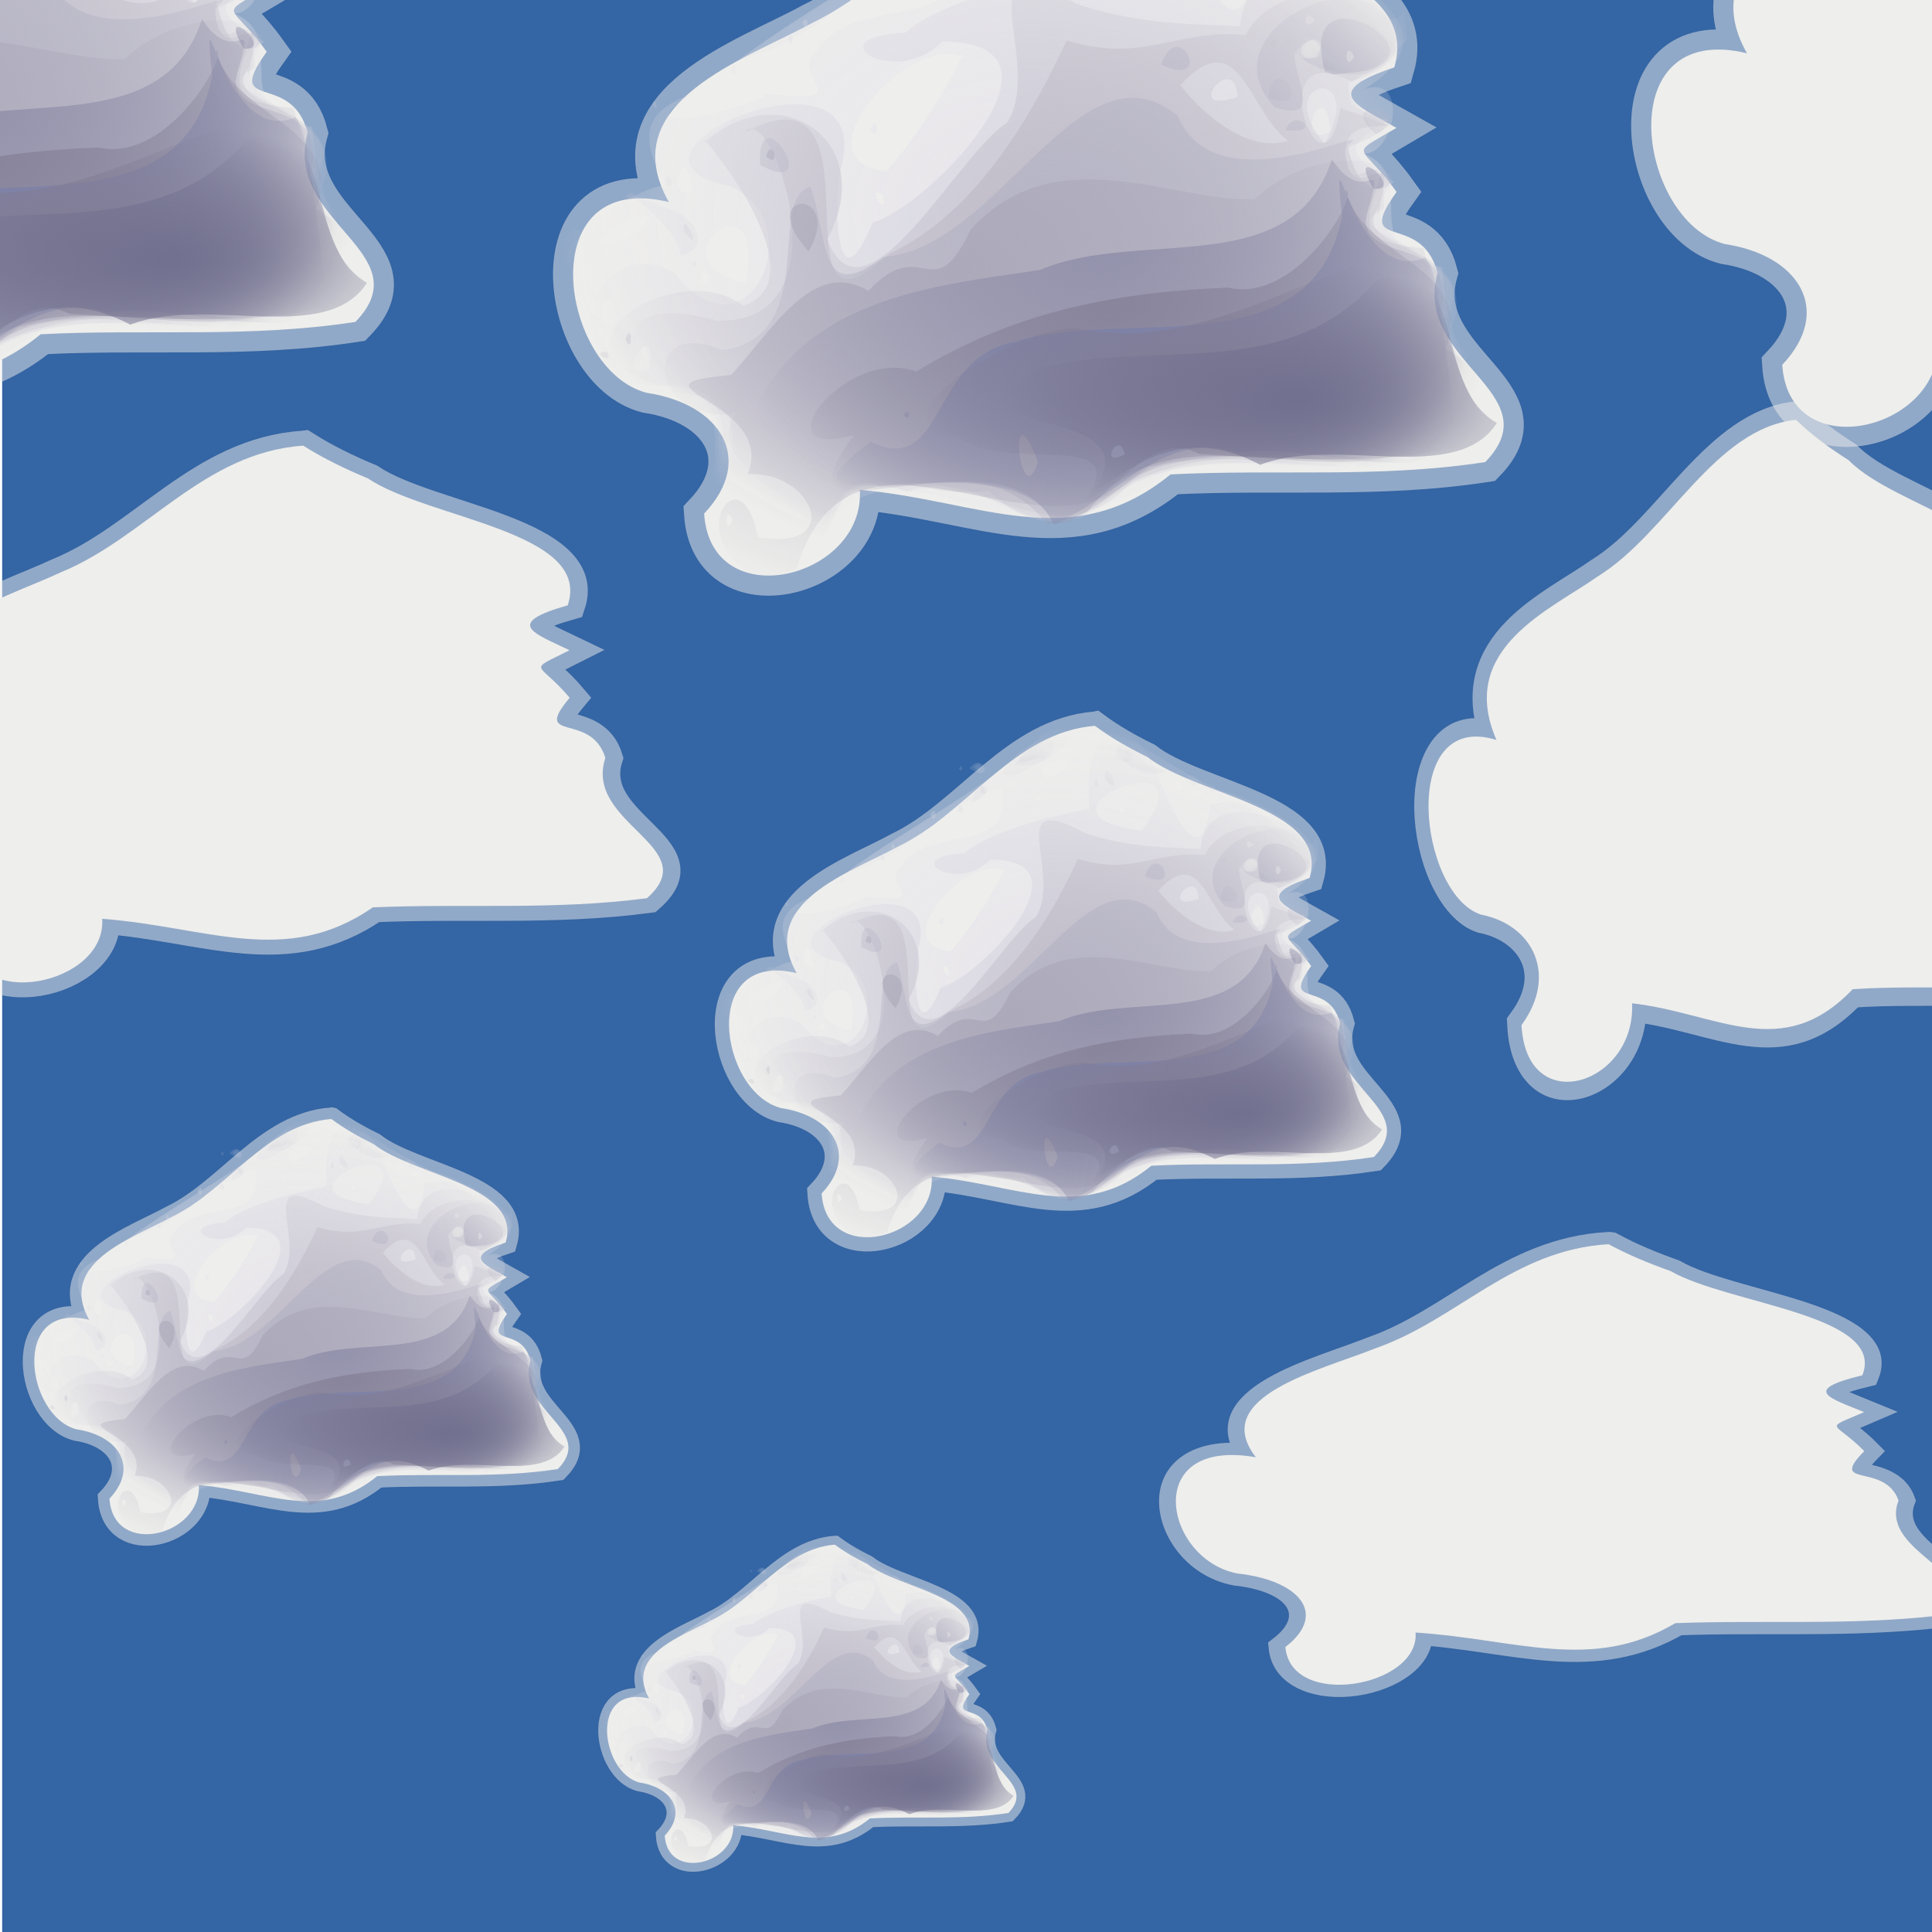 <svg xmlns="http://www.w3.org/2000/svg" width="48" height="48" xmlns:xlink="http://www.w3.org/1999/xlink" version="1" viewBox="0 0 612 792" enable-background="new 0 0 612 792"><rect x="0" y="0" width="612" height="792" fill="#333333" stroke="none"/><defs><linearGradient id="b"><stop offset="0" stop-color="#e7e5eb"/><stop offset="1" stop-color="#e7e5eb" stop-opacity="0"/></linearGradient><linearGradient id="c"><stop offset="0" stop-color="#dad9e3"/><stop offset="1" stop-color="#dad9e3" stop-opacity="0"/></linearGradient><linearGradient id="d"><stop offset="0" stop-color="#cccad5"/><stop offset="1" stop-color="#cccad5" stop-opacity="0"/></linearGradient><linearGradient id="e"><stop offset="0" stop-color="#c1bdc9"/><stop offset="1" stop-color="#c1bdc9" stop-opacity="0"/></linearGradient><linearGradient id="j"><stop offset="0" stop-color="#7c81a7"/><stop offset="1" stop-color="#7c81a7" stop-opacity="0"/></linearGradient><linearGradient id="f"><stop offset="0" stop-color="#b6b5c5"/><stop offset="1" stop-color="#b6b5c5" stop-opacity="0"/></linearGradient><linearGradient id="g"><stop offset="0" stop-color="#aca9ba"/><stop offset="1" stop-color="#aca9ba" stop-opacity="0"/></linearGradient><linearGradient id="h"><stop offset="0" stop-color="#9291ab"/><stop offset="1" stop-color="#9291ab" stop-opacity="0"/></linearGradient><linearGradient id="i"><stop offset="0" stop-color="#88849b"/><stop offset="1" stop-color="#88849b" stop-opacity="0"/></linearGradient><linearGradient id="a"><stop offset="0" stop-color="#817c94"/><stop offset="1" stop-color="#817c94" stop-opacity="0"/></linearGradient><linearGradient id="k"><stop offset="0" stop-color="#71708f"/><stop offset="1" stop-color="#71708f" stop-opacity="0"/></linearGradient><radialGradient cx="434.473" cy="499.329" r="220.384" xlink:href="#a" gradientUnits="userSpaceOnUse" gradientTransform="matrix(1.081 0 0 .49 -30.085 260.477)" fx="434.473" fy="499.329"/><radialGradient id="l" cx="311.114" cy="376.296" r="351.954" xlink:href="#b" gradientUnits="userSpaceOnUse" gradientTransform="matrix(1.081 0 0 .828 -30.085 60.673)" fx="311.114" fy="376.296"/><radialGradient id="m" cx="309.192" cy="376.112" r="352.007" xlink:href="#c" gradientUnits="userSpaceOnUse" gradientTransform="matrix(1.081 0 0 .828 -30.085 60.703)" fx="309.192" fy="376.112"/><radialGradient id="n" cx="309.207" cy="377.714" r="352.139" xlink:href="#d" gradientUnits="userSpaceOnUse" gradientTransform="matrix(1.081 0 0 .823 -30.085 63.056)" fx="309.207" fy="377.714"/><radialGradient id="o" cx="322.816" cy="385.691" r="335.907" xlink:href="#e" gradientUnits="userSpaceOnUse" gradientTransform="matrix(1.081 0 0 .836 -30.085 60.144)" fx="322.816" fy="385.691"/><radialGradient id="p" cx="322.376" cy="387.342" r="336.197" xlink:href="#f" gradientUnits="userSpaceOnUse" gradientTransform="matrix(1.081 0 0 .836 -30.085 60.534)" fx="322.376" fy="387.342"/><radialGradient id="q" cx="260.516" cy="426.145" r="335.456" xlink:href="#g" gradientUnits="userSpaceOnUse" gradientTransform="matrix(1.081 0 0 .835 -30.085 61.238)" fx="260.516" fy="426.145"/><radialGradient id="r" cx="358.144" cy="389.448" r="298.863" xlink:href="#h" gradientUnits="userSpaceOnUse" gradientTransform="matrix(1.081 0 0 .932 -30.085 23.588)" fx="358.144" fy="389.448"/><radialGradient id="s" cx="364.917" cy="434.479" r="291.99" xlink:href="#i" gradientUnits="userSpaceOnUse" gradientTransform="matrix(1.081 0 0 .773 -30.085 99.422)" fx="364.917" fy="434.479"/><radialGradient id="t" cx="365.141" cy="434.443" r="291.156" xlink:href="#j" gradientUnits="userSpaceOnUse" gradientTransform="matrix(1.081 0 0 .775 -30.085 98.705)" fx="365.141" fy="434.443"/><radialGradient id="u" cx="434.473" cy="499.329" r="220.384" xlink:href="#a" gradientUnits="userSpaceOnUse" gradientTransform="matrix(1.081 0 0 .49 -30.085 260.477)" fx="434.473" fy="499.329"/><radialGradient id="v" cx="504.306" cy="527.94" r="216.74" xlink:href="#k" gradientUnits="userSpaceOnUse" gradientTransform="matrix(1.081 0 0 .486 -30.085 264.331)" fx="504.306" fy="527.94"/></defs><path fill="#3465a4" d="M-89.12 0c264 0 528 0 792 0 0 264 0 528 0 792-264 0-528 0-792 0 0-264 0-528 0-792z" color="#000" overflow="visible" enable-background="accumulate"/><g id="w"><path fill="#eeeeec" stroke="#eeeeec" stroke-opacity=".502" stroke-width="16.5" d="M357.1-60.6c-46.93 3.74-74.12 50.8-114.18 70.02-26.98 14.87-81.9 32.35-58.74 73.4-56.6-13.64-44.98 68.92-9.03 78.23 30.3 4.55 44.6 27.17 23.5 49.5 2.7 42.24 66 26.77 63.83-9.75 49.56 4.37 86.5 26.95 127.37-6.32 43.3-2.22 85.2 1.7 129.02-5.06 27.5-28.38-29.84-40.95-19.56-77.5-6.67-25.93-34.9-7.86-16.8-33.25-14.88-20.72-20.65-14-.06-26.25-16.65-9.42-31.32-14.65-.87-24.8 11.75-40.96-65.45-47.6-94.1-70.17-10.58-5.17-20.9-11-30.37-18.05z"/><g><path fill="url(#l)" d="M78.86 663.8c-80.93-33.33 29.86-153.35-84.13-154.48-68.14-19.62-26.33-34.58-38.3-42.27-89.37-65.46 53.67-124.8 53.65-117.15-14.8-32.57-26.68-57.37 23.64-75.02-71.9 43.08 72.25 4.65 55.22.14 81.6 10.53 19.8-12.84 41.3-32.4 30.75-51.87 130.1-8.48 114.02-91.06-64.6 18.4-109.8 82.77-174 95.93 73.2-54.04 157.5-93.35 222.57-157.4 84-32.35 142.3 51 216.54 69.66 66.8 26.37 142.7 73.08 44.95 120.6 59.38-41.7 40.84 60.88 6.56 40.48 62.83 15.85-5.34 80.38 71.46 93.83 2.16 50.1 17.12 82.36 55.73 121.62-44.9 69.3-182.3 37.17-263.05 32.2-54.88 51.22-130.3 56.53-185.52 32.3-55.5-15.34-98.72-7.47-107.22 53.1-15.7 10.88-35.4 9.6-53.42 9.9zm580.48-120.42c13.2-41.52-25.83 11.08 0 0zM74.74 427.36c17.26-94.48-79.42-15.4 0 0zm-29.1-4.9c-9.18-13.2-8.44 15.83 0 0zm-64.52-30.4c60.08-51.9-79.22 20.3 0 0zm592.23-22.04c-5.88-5.74-2.9 9.34 0 0zM183.9 356.07c-14.22-7.64 6.95 23.06 0 0zm-152.2-.88c-3.2-48.02-23.93 4.2 0 0zm155.4-17.66c20.5-19.6 71.92-103.77 58.27-92.67-42.27-14.86-131.47 85.6-58.28 92.67zm-13.02-33.05c6.66-15.74 8.33 10.82 0 0zm359.75-65.7c-14.83-19.35-15.37 18.23 0 0zm-149.97-61.63c-8.45-7.56-3.8 10.3 0 0zm-95.3-13.9c-4.87-9.7-7.16 11.3 0 0zm186-4.66c-20.6-13.87-15.24 12.57 0 0zm-24.47-14.7c-19.23-.23.58 24.14 0 0zm-151.93-2.66c71.58-36.68-37.17-19.03 0 0zm37.6-43.54c7.9-15.85-17.76 11.9 0 0zM62.33 258.43c3.7-16.35 9.37 7.1 0 0zM208.8 130c14.95-21.43 29.54 19.26 0 0zm-12.06.85c2.98-9.93 7 6.34 0 0z" transform="matrix(.512 0 0 .511 177.49 -102.38)"/><path fill="url(#m)" d="M78.98 663.1C1.76 628.85 111.68 508-3.32 509.95c-84.06-24.94-38-125.66 21.27-90.5 56.46 74.58 111.06-37.3 45.18-69.4-119.86-23.77 120.1-127.5 87.4-13.85-5.78 31.45-3.43 113.72 25.76 42.7 42.9-11.4 172.9-144.46 55.56-145.47-36.52 39.12-104.22-4-29.1-6.88 35.68-33.56 164.27-55.9 142.12-50-8.32-65.38 23.56-134.84 71.65-52.14 17 45.38 54.6 134 65.03 46.3 47.42-6.05 38.5 2.44 91.3 34.46 35.3 30.78 26.88-22.03 31.1 27.34-27.05 32.44-80.2 48.07-14.62 64.24-32.07 19-38.7 25.12 4.2 49.3-51.18 59.55 86.68 52.1 41.1 126.06 52.9 30.94 70.98 124.65-15.5 98.7-92.68 20.13-197.35-31.63-269.96 42.23-59.17 24.64-80.1-38.93-143.25-17.6-87.9-34.3-43.07 90.8-126.95 67.68zm583.8-128.5c-22.75-26.46-3.13 38.47 0 0zM-3.88 491.97c.5-35.96-14.2 13.26 0 0zm-23.92-34.94c-9.22-47.14-22.97 18.96 0 0zm602.67-85.8c-1.16-18.58-13.02 15.66 0 0zm-7.54-29.2c-21.43-7.57 18.8 24.43 0 0zm-24.96-36c-2.78-50.58-31.98 16.83 0 0zm-6.22-66.05c-21.34-31.32-23.27 26.48 0 0zm-132.7-39.47c87.57-112.25-150.7-18.4 0 0zM399 130.7c-5.24-10.94-5.44 10.27 0 0zM-70.6 415.3c-13.77-39.58 38.28-40.28 0 0zM31.7 412c4.18-7.9 3.84 9.43 0 0zm-8.8-6.56c-6.52-36.06-78.78-65.14-4.67-35.3 16.56 6.3 28.58 28.96 4.68 35.3zm-10.55-55.62c-7.52-16.16 10.53-3.42 0 0zM.3 284.15c1.9-8.9 5.68 9.7 0 0zm108.1-52.3c5.38-11.57 4.78 11.35 0 0zm11.63-12.8c5.23-10.95 5.44 10.26 0 0zm44.17-36.03c7.85-16.43 8.15 15.38 0 0zm30.22-5.56c7.04-15.68 11.55 11.53 0 0zm16.27-9.2c13.1-39.53 34.5-8.13 0 0zm269.66-14.3c7.47-11.7 7.84 11.5 0 0zm-18.6-4.36c-21.3-22.94 22.4-5.87 0 0zM245.5 136.62c23.47-52.95 130.7-60.27 38.27-10.33-11.43 5.45-24.68 15.93-38.28 10.32zM213 128.4c11.57-12.86 13.05 13.12 0 0z" transform="matrix(.512 0 0 .511 177.49 -102.38)"/><path fill="url(#n)" d="M78.95 662C3.3 627.5 114.75 506.1 2.47 508.94c-95.44-29.7 17.4-104.05 70.3-63.24 67.16-23.32-45.4-152.1-30.74-131.6 62.68-54.38 139.34 1.77 97.77 78.3 29.85 77.37 105.7-70.58 144.16-93.64 30.85-49.94-39.57-146.86 56.62-94.93 50.3 16.55 90.54 15.52 130 17.63 7.3-102.1 212.05 10.63 87 44.66-5.1 38.32 70.93 22.82-3.4 53.78 3.7 53.07 33.4-21.46 31.32 47.88-49.16 22.27 96.9 36.27 44.83 91.23 38.2 36.06 86.7 132.8-8.78 111.97-90.08 15.8-193.05-25.43-265.15 36.2-60.35 34.5-88.8-36.32-153.3-12.43-84.94-31.45-44.4 92.34-124.15 67.25zM662.5 544.05c6.2-41.77-30.7 17 0 0zM-2.2 495.9c4.9-47.13-30.45 14.58 0 0zM538.3 315.6c35.65-65.4-45.56-52.45 0 0zm-69.95-37.5c-1.6-38.98-46.37 16.3 0 0zm68.98-33.5c-6.96-33.44-36.6 12.67 0 0zM-43.4 463.04c-20.54-27.47 17.75 5.48 0 0zm-8.16-26.4c-7.44-25.98 18.86 20.55 0 0zm-22.53-31.62c-7.4-9.88 19.1 10.95 0 0zm99.5-18.6c-3.82-22.6 17.85 22.1 0 0zm-47.18-27.9c8-10.5 11.28 7.4 0 0zm243.38-201.4c-3.86-17.62 14.17 6.5 0 0zm128.57-8.84c2.02-18.35 7.9 11.02 0 0zm12.26-4.94c-4.14-34.52 25.44 25.13 0 0zm62.14-8c-50.55 7.55-70.86-65.97-17.64-12.43-4.12 4.2 40.1 10.08 17.64 12.43zm-165.06-9c57.84-71.36 61.54 8.92 0 0zM371.1 91.2c9.57-12.38 10.36 12.5 0 0zm-16.46-3.72c6.54-12.8 11.6 18.44 0 0z" transform="matrix(.512 0 0 .511 177.49 -102.38)"/><path fill="url(#o)" d="M78.76 660.82c-67.58-41.97 42.4-137.8-63.52-146-51.7-43.44-34.88-77.43 36.22-57.27 108.58 3.3 42.16-180.04 22.43-151.07 119.2-62.96 16.64 189.17 115.72 97.33C262.5 370.2 308.32 283.3 331.5 232.8c62.1 19.07 87.6-9.73 143.48-4.34 35.92-69.53 191.54-17.47 84.7 37.46-75.6-40.14-22.9 108.25-8.84 21.05 86.53 31.48 4.68-4.27 3.93 33.83 2.82 53.95 44.02-15.53 27.02 44.95-28.78 39.88 85.76 25.78 52.7 97.4 10.56 44.1 90.38 78.3 9.08 108.82-90.6 7.6-177.37-23.13-259.75 15-62.38 67.98-121.33-15.8-201.3 4.35C134 563.34 149.5 696.33 78.76 660.82zm13.03-46.1c20.34-50.13-34.34 29.84 0 0zm570.72-70.43c8.1-48.18-32.92 17 0 0zM508.98 313.2c-31.7-21.8-38.16-96.75-86.38-44.52 17.95 23.57 55.07 55.05 86.38 44.53zm22.7-66.25c18.25-35.66-44.27 4.46 0 0zM-27.06 493.37c-48.06-19.08 42.5-4.57 0 0zm288.9-367.85c24.9-42.04 71.1-13.73 0 0zm111.9-5.05c-10.8-46.7 54.22 15.9 0 0z" transform="matrix(.512 0 0 .511 177.49 -102.38)"/><path fill="url(#p)" d="M81.06 661.8c-56.3-9.26-20.62-108.82 5.73-38.18 99.28 1.36-56.57-40.7-20.07-91.8-67.8 11.22-79.02-78.94-10.93-50.65 78.95-10.5 35.2-121.92 70.63-131 15.2 42.12 5.68 96.1 58.76 56.3 92.52-7.1 157.67-177.56 235.38-113.06 31.65 76.13 166.5.54 135.97 23.63 10.97 57.55 51.5 28.45 27.3 19.94-12.74 44.72-22.46 56.9 33.3 62.6 15.66 51.67 25.3 111.06 64.07 129.32-27.3 80.22-153.9 29.77-216.2 36.13-81.43-18.62-124.33 99.9-195.9 28.9-56.77 9.7-118.87-40.87-134.8 43.87-7.55 21.34-32.07 35.97-53.26 24zm583.07-117.5c2.7-56.06-37.93 25.17 0 0zm-690.56-52.1c-62.13-21.32 34.4 2.84 0 0zm3.87-14.33c-12-29.5 27.08.85 0 0zM86.2 332.8c-3.2-60.3 53.27 28.04 0 0zm493.13-24.65c-37.02-32.1 38.4-20.46 0 0zm-72.43-3.4c6.9-19.64 32 4.22 0 0zm-8.84-18.4c-60.86-65.13 95.05-133.4 96.98-45-25.1 45.46-108.44-4.45-75.63-9.57-20.33 13.93 27.44 70.5-21.34 54.56zm32.28-69.62c-9.46-13.14-10.82 11.85 0 0zm-123 35.46c13.9-40.33 43.5 20.44 0 0zm184.6-33.15c7.48-11.7 7.84 11.5 0 0zm-330.1-95.43c23.57-38.48 53.03-4.62 0 0zm111.58-8.82c15.55-35.7 33.3 28.53 0 0z" transform="matrix(.512 0 0 .511 177.49 -102.38)"/><path fill="url(#q)" d="M81.13 661.28c-58.25-30.42-9.54-100.05 3.22-29.83 71.05 11.4 43.34-53.8-8.06-50.72 23.7-59.24-105.87-71.18-13.4-79.55 31.58-33.7 65.13-94.72 110-67.47 43.28-47 51.4 15.75 81.66-48.88C321.8 309.57 416.3 362.65 482 360.2c42.38-41.26 120.95-38.85 101.7-8.7-56.38 58.67 99.9 44.86 45.1 120.1 56.64 31.76 71.96 127.28-16.1 94.1-86.07 27.36-179.14-27.27-249.4 32.48-78.78 37.2-207.4-73.9-248.1 58.44-10.9 5.43-22.2 5.53-34.07 4.66zm-16.9-43.54c-6.6-15.24-6.88 14.8 0 0zm597.86-70.1c19.82-51.8-49.75 3.7 0 0zM-42.7 484.3c9.77-7.46 10.3 10.72 0 0zm20.92-11.85c5.83-16.16 6.13 14.86 0 0zm146.65-70.32c-44.85-50.5 29.8-51.67 0 0zm455.45-34.43c6.05-13.4.86 16.23 0 0zM90.96 325.98c4.1-17.8 12.86 11.23 0 0zm489.55-19.56c.45-13.08 3.38 8.32 0 0zm4.47-8.33c7.47-13.58 6.68 10.53 0 0zm-11.62-4.65c7.46-13.57 6.68 10.53 0 0zm-80.3-14.13c2.27-41.12 41.16 12.54 0 0zm41.36-21.35c-34.7-67.24 65.32-68.22 53.96-4.64-15.2 9.22-37.2 9.7-53.95 4.64zm26.04-13.54c-11.08-6.8 1.13 12.95 0 0zm-53.4-6.88c-3.67-25.28 18.5 1.37 0 0zm-12.73-2.22c7.47-13.57 6.7 10.54 0 0zm79.05-34.6c3.16-18.7 9.17 10.56 0 0zm-308.03-79.3c7.63-11.68 6.36 9.45 0 0zm12.56-8.73c25.35-30.6 4.12 24.1 0 0zm97.87 3.55c13.16-28.98 31.13 17.77 0 0z" transform="matrix(.512 0 0 .511 177.49 -102.38)"/><path fill="url(#r)" d="M83.35 661.23c-38.36-4.73-31.55-95.3-12-26.17 51.12.2 103.63-.73 12 26.17zm-16.8-42.04c-4.84-20.8-15.77 12.32 0 0zm249.34 1.63c-68.33-90.08-208.55 41.13-238.82-79.64 38.16-101.7 146.18-111.33 233.13-124.23 78.83-34.04 202.2 9.68 233.72-88.75 28.88 43.75 43.96-15.52 26.82 49.75 3.77 35.36 73.08 9.8 60.84 73.4 5.5 52.76 91 108.08-3.63 120.3-84.78 2.67-155.4-15.64-230.16 3.62-26.2 16.84-49.1 42.22-81.9 45.53zM35.55 524.37c-3.78-25.25 28.48 7.68 0 0zM538.4 257.8c-25.67-92.82 114.42-5.4 17.22 1.23l-10.64 1.12-6.58-2.34zm23.33-12c-7.86-16.44-8.16 15.37 0 0zM384.96 115.5c-4.32-27.18 18.1 16.14 0 0zm-104.53-3.25c2.98-9.93 7 6.34 0 0z" transform="matrix(.512 0 0 .511 177.49 -102.38)"/><path fill="url(#s)" d="M91.44 655.17c16.97-18.57-1.7 18.6 0 0zm32.76-10.65c20.73-28.45-3.84 23.67 0 0zm-67.9-13.4c-37.4-52.76 31.2 5.13 0 0zm264.82-9.9c-36.95-85.4-235.37 28.17-159.87-71.72-78.25 21.62-6.8-72.07 49.95-51.08 75.96-46.46 154.32-63.5 249.6-67.35 57.48 13.3 106.47-78.9 94.2-78.02 13.6 55.56 103.64 59.12 80.3 127.52 66.92 36.85 37.97 116.02-34.6 84.04-86.3 24.34-191.46-35.2-252.62 46.47l-12.56 6.9-14.4 3.26zM577.27 351.8c-23-40.15 26.68 2.1 0 0zm-41.12-98.38c25.3-87.85 64.04 29.34 0 0zm27.48-8.22c-10.9-20.55-10.8 21.13 0 0zM533.83 225c2.98-10.76 7.56 5.87 0 0z" transform="matrix(.512 0 0 .511 177.49 -102.38)"/><path fill="url(#t)" d="M91.44 655.17c16.97-18.57-1.7 18.6 0 0zm32.76-10.65c20.73-28.45-3.84 23.67 0 0zm-67.9-13.4c-37.4-52.76 31.2 5.13 0 0zm264.82-9.9c-30.28-75.02-249.5 10.83-146.56-66.42 60.26 28.84 47.3-68.48 115.58-80.2 87.34-27.9 237.85 22 261.93-100.62-8.98-89.37 8.33 57.56 66.47 32.98 22.8 14.93 25.96 338.17 59.66 126.74-34.95 70.58-152.48 19.1-209.67 29.72-57.88-19.44-99.6 37.5-147.4 57.8zm-12.44-50.2c-25.18-66.3-14.7 44.97 0 0zm-107.3-36.83c3-10.77 7.57 5.86 0 0zm375.9-182.42c-23-40.15 26.67 2.1 0 0zm-41.13-98.38c25.3-87.85 64.04 29.34 0 0zm27.48-8.22c-10.9-20.55-10.8 21.13 0 0zM533.83 225c2.98-10.76 7.56 5.87 0 0z" transform="matrix(.512 0 0 .511 177.49 -102.38)"/><path fill="url(#u)" d="M313.16 610.96c.45-13.08 3.38 8.32 0 0zm33.2-9.5c41.44-59.06-68.3-20.54-100.42-50.45-85.98-7.75 57.23-98.4 99.35-86 90.76 15.47 167.2-39.73 249.4-61.58 45.6 30.2 39.6 104.18 81.7 145.47-66.2 27.66-161.9 19.93-238.64 15.65-36.8-19.63-60.9 27.6-91.4 36.92zm31.68-36.6c-4.34-21.15-22 11.9 0 0zm-168.57 30.9c9.9-7.73 7.22 10.86 0 0zm12.34-9.26c32.6-19.75 17.37 16.8 0 0zm32.3-4c-11.5-20.52 18.25 2.94 0 0zm-52.7-48.3c2.98-10.77 7.55 5.86 0 0z" transform="matrix(.512 0 0 .511 177.49 -102.38)"/><path fill="url(#v)" d="M313.16 610.96c.45-13.08 3.38 8.32 0 0zm33.2-9.5c73.13-80.44-130.2-46.64-37.12-105.53 92.48-24.06 198.64 12.3 270.8-71.05 74.64-24.14 42.4 84.4 96 114.8-32.67 50.86-128.34 9.73-189.5 33.58-54.7-29.2-93.2-8.25-140.18 28.2zm31.68-36.6c-4.34-21.15-22 11.9 0 0zm-168.57 30.9c9.9-7.73 7.22 10.86 0 0zm12.34-9.26c32.6-19.75 17.37 16.8 0 0zm32.3-4c-11.5-20.52 18.25 2.94 0 0zM562.76 416c-11.84-37.85 23.25 1.28 0 0z" transform="matrix(.512 0 0 .511 177.49 -102.38)"/></g></g><use width="612" height="792" xlink:href="#w" transform="matrix(.871 0 0 .742 -276.736 227.661)"/><use width="612" height="792" xlink:href="#w" transform="matrix(.707 0 0 .707 106.377 340.384)"/><use width="612" height="792" xlink:href="#w" transform="matrix(.71 0 0 .915 392.69 227.558)"/><use width="612" height="792" xlink:href="#w" transform="translate(-463.179 -57.455)"/><use width="612" height="792" xlink:href="#w" transform="translate(441.964 -60.991)"/><use width="612" height="792" xlink:href="#w" transform="matrix(.574 0 0 .574 -159.145 493.497)"/><use width="612" height="792" xlink:href="#w" transform="matrix(.836 0 0 .609 270.854 546.953)"/><use width="612" height="792" xlink:href="#w" transform="matrix(.44 0 0 .44 95.083 659.869)"/></svg>